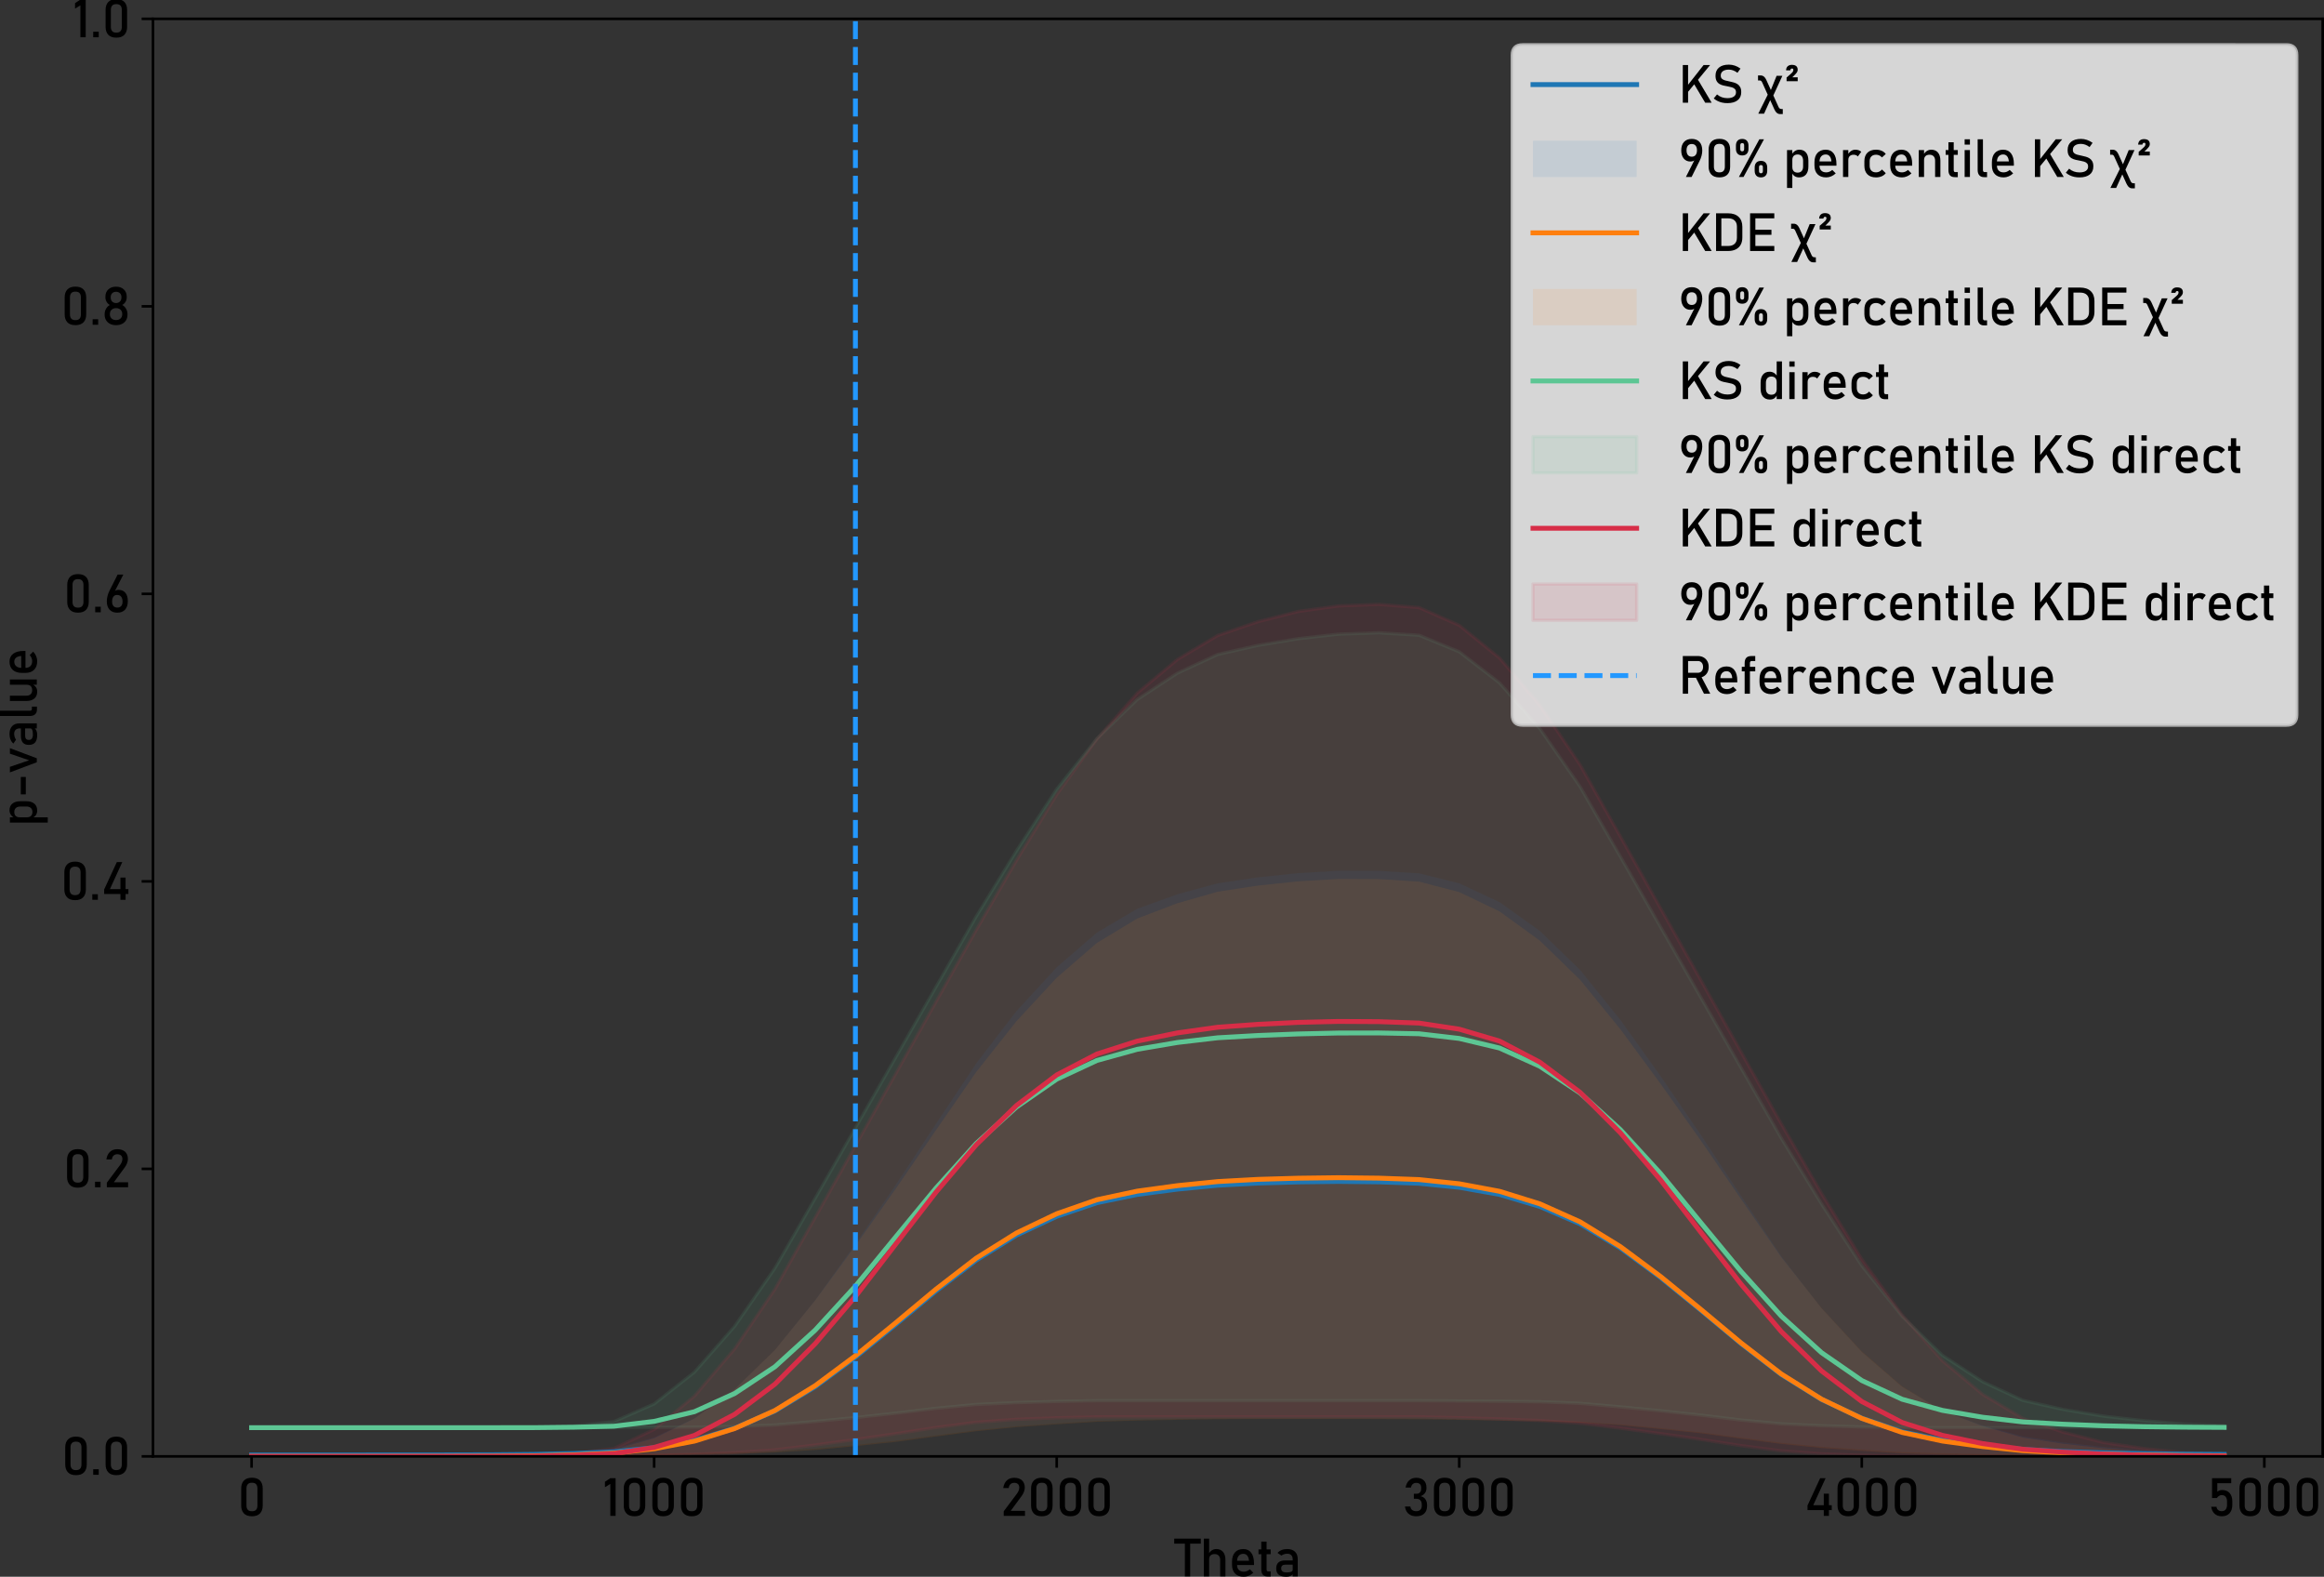 <?xml version="1.0" encoding="UTF-8" standalone="no"?>
<svg
   width="717.213pt"
   height="486.475pt"
   viewBox="0 0 717.213 486.475"
   version="1.1"
   id="svg212"
   sodipodi:docname="gc_2_theta.svg"
   inkscape:export-filename="gc_2_theta.pdf"
   inkscape:export-xdpi="96"
   inkscape:export-ydpi="96"
   inkscape:version="1.3.2 (091e20e, 2023-11-25, custom)"
   xmlns:inkscape="http://www.inkscape.org/namespaces/inkscape"
   xmlns:sodipodi="http://sodipodi.sourceforge.net/DTD/sodipodi-0.dtd"
   xmlns:xlink="http://www.w3.org/1999/xlink"
   xmlns="http://www.w3.org/2000/svg"
   xmlns:svg="http://www.w3.org/2000/svg"
   xmlns:rdf="http://www.w3.org/1999/02/22-rdf-syntax-ns#"
   xmlns:cc="http://creativecommons.org/ns#"
   xmlns:dc="http://purl.org/dc/elements/1.1/">
  <rect x="0" y="0" width="717.213" height="486.475" fill="#333333" stroke="none"/>
  <sodipodi:namedview
     id="namedview212"
     pagecolor="#ffffff"
     bordercolor="#000000"
     borderopacity="0.25"
     inkscape:showpageshadow="2"
     inkscape:pageopacity="0.0"
     inkscape:pagecheckerboard="0"
     inkscape:deskcolor="#d1d1d1"
     inkscape:document-units="pt"
     inkscape:zoom="2.25"
     inkscape:cx="495.11111"
     inkscape:cy="299.55556"
     inkscape:window-width="3840"
     inkscape:window-height="2054"
     inkscape:window-x="-11"
     inkscape:window-y="-11"
     inkscape:window-maximized="1"
     inkscape:current-layer="axes_1" />
  <defs
     id="defs1">
    <style
       type="text/css"
       id="style1">*{stroke-linejoin: round; stroke-linecap: butt}</style>
  </defs>
  <g
     id="figure_1"
     transform="translate(-60.788,-63.3)">
    <g
       id="axes_1">
      <g
         id="PolyCollection_1">
        <path
           d="m 138.436,512.197 v 0 h 12.423 12.423 12.423 l 12.423,-0.004 12.423,-0.009 12.423,-0.013 12.423,-0.022 12.423,-0.04 12.423,-0.075 12.423,-0.167 12.423,-0.191 12.423,-0.24 12.423,-0.403 12.423,-0.771 12.423,-1.171 12.423,-1.28 12.423,-1.645 12.423,-1.598 12.423,-1.226 12.423,-0.866 12.423,-0.771 12.423,-0.354 12.423,-0.225 12.423,-0.186 12.423,-0.049 12.423,-0.006 12.423,0.006 12.423,0.029 12.423,0.066 12.423,0.162 12.423,0.191 12.423,0.24 12.423,0.403 12.423,0.771 12.423,1.171 12.423,1.28 12.423,1.645 12.423,1.598 12.423,1.226 12.423,0.866 12.423,0.771 12.423,0.354 12.423,0.225 12.423,0.191 12.423,0.058 12.423,0.019 12.423,0.016 12.423,0.011 12.423,0.01 v -0.61 0 l -12.423,-0.331 -12.423,-0.55 -12.423,-0.983 -12.423,-1.368 -12.423,-1.856 -12.423,-3.39 -12.423,-4.486 -12.423,-7.325 -12.423,-10.738 -12.423,-13.505 -12.423,-16.136 -12.423,-18.646 -12.423,-18.817 -12.423,-18.138 -12.423,-17.369 -12.423,-15.396 -12.423,-12.034 -12.423,-8.88 -12.423,-5.793 -12.423,-3.093 -12.423,-0.757 -12.423,-0.035 -12.423,0.732 -12.423,1.297 -12.423,1.838 -12.423,3.382 -12.423,4.481 -12.423,7.325 -12.423,10.738 -12.423,13.509 -12.423,16.144 -12.423,18.658 -12.423,18.833 -12.423,18.159 -12.423,17.392 -12.423,15.422 -12.423,12.078 -12.423,8.945 -12.423,5.927 -12.423,3.356 -12.423,1.088 -12.423,0.585 -12.423,0.251 -12.423,0.071 -12.423,0.018 -12.423,0.009 -12.423,0.004 h -12.423 z"
           clip-path="url(#p5fcddbd3d5)"
           style="fill:#1f77b4;fill-opacity:0.1"
           id="path3" />
      </g>
      <g
         id="PolyCollection_2">
        <path
           d="m 138.436,512.64 v 0 h 12.423 12.423 l 12.423,-2.1e-4 12.423,-0.005 12.423,-0.009 12.423,-0.013 12.423,-0.023 12.423,-0.041 12.423,-0.079 12.423,-0.173 12.423,-0.198 12.423,-0.248 12.423,-0.41 12.423,-0.78 12.423,-1.193 12.423,-1.298 12.423,-1.669 12.423,-1.626 12.423,-1.251 12.423,-0.879 12.423,-0.79 12.423,-0.365 12.423,-0.233 12.423,-0.193 12.423,-0.053 12.423,-0.008 12.423,0.005 12.423,0.031 12.423,0.07 12.423,0.168 12.423,0.198 12.423,0.248 12.423,0.41 12.423,0.78 12.423,1.193 12.423,1.298 12.423,1.669 12.423,1.626 12.423,1.251 12.423,0.879 12.423,0.79 12.423,0.365 12.423,0.234 12.423,0.198 12.423,0.062 12.423,0.021 12.423,0.017 12.423,0.01 12.423,0.01 v -0.606 0 l -12.423,-0.333 -12.423,-0.554 -12.423,-0.991 -12.423,-1.387 -12.423,-1.912 -12.423,-3.548 -12.423,-4.741 -12.423,-7.517 -12.423,-10.753 -12.423,-13.404 -12.423,-15.681 -12.423,-17.93 -12.423,-18.069 -12.423,-17.514 -12.423,-16.863 -12.423,-15.245 -12.423,-12.072 -12.423,-9.01 -12.423,-5.959 -12.423,-3.23 -12.423,-0.787 -12.423,-0.038 -12.423,0.734 -12.423,1.307 -12.423,1.893 -12.423,3.539 -12.423,4.737 -12.423,7.517 -12.423,10.753 -12.423,13.408 -12.423,15.689 -12.423,17.942 -12.423,18.087 -12.423,17.536 -12.423,16.886 -12.423,15.271 -12.423,12.114 -12.423,9.073 -12.423,6.092 -12.423,3.492 -12.423,1.12 -12.423,0.593 -12.423,0.257 -12.423,0.08 -12.423,0.018 -12.423,0.009 -12.423,0.004 -12.423,10e-6 z"
           clip-path="url(#p5fcddbd3d5)"
           style="fill:#ff7f0e;fill-opacity:0.1"
           id="path4" />
      </g>
      <g
         id="PolyCollection_3">
        <defs
           id="defs4">
          <path
             id="mb9fd7d4516"
             d="m 138.436,-72.222 v 0 h 12.423 12.423 12.423 12.423 12.423 12.423 12.423 12.423 12.423 l 12.423,-0.089 12.423,-0.089 12.423,-0.16 12.423,-0.479 12.423,-1.099 12.423,-1.205 12.423,-1.347 12.423,-1.506 12.423,-1.187 12.423,-0.567 12.423,-0.372 12.423,-0.23 h 12.423 12.423 12.423 12.423 12.423 12.423 12.423 12.423 l 12.423,0.089 12.423,0.089 12.423,0.16 12.423,0.479 12.423,1.099 12.423,1.205 12.423,1.347 12.423,1.506 12.423,1.187 12.423,0.567 12.423,0.372 12.423,0.23 h 12.423 12.423 12.423 12.423 12.423 12.423 12.423 12.423 v -0.638 0 l -12.423,-0.514 -12.423,-1.01 -12.423,-1.4 -12.423,-2.056 -12.423,-2.8 -12.423,-5.76 -12.423,-8.153 -12.423,-12.038 -12.423,-15.587 -12.423,-19.048 -12.423,-20.275 -12.423,-21.733 -12.423,-21.733 -12.423,-21.733 -12.423,-21.733 -12.423,-21.573 -12.423,-17.917 -12.423,-14.085 -12.423,-9.596 -12.423,-5.108 -12.423,-0.762 -12.423,0.425 -12.423,1.4 -12.423,2.056 -12.423,2.8 -12.423,5.76 -12.423,8.153 -12.423,12.038 -12.423,15.587 -12.423,19.048 -12.423,20.275 -12.423,21.733 -12.423,21.733 -12.423,21.733 -12.423,21.733 -12.423,21.573 -12.423,17.917 -12.423,14.155 -12.423,9.809 -12.423,5.462 -12.423,1.276 -12.423,0.585 h -12.423 -12.423 -12.423 -12.423 -12.423 -12.423 z"
             style="stroke:#5dc694;stroke-opacity:0.1" />
        </defs>
        <g
           clip-path="url(#p5fcddbd3d5)"
           id="g4">
          <use
             xlink:href="#mb9fd7d4516"
             x="0"
             y="576"
             style="fill:#5dc694;fill-opacity:0.1;stroke:#5dc694;stroke-opacity:0.1"
             id="use4" />
        </g>
      </g>
      <g
         id="PolyCollection_4">
        <defs
           id="defs5">
          <path
             id="md89871f7ae"
             d="m 138.436,-63.36 v 0 h 12.423 12.423 12.423 12.423 12.423 12.423 l 12.423,-3.87e-4 12.423,-0.002 12.423,-0.003 12.423,-0.278 12.423,-0.379 12.423,-0.494 12.423,-0.834 12.423,-1.522 12.423,-1.695 12.423,-1.776 12.423,-1.924 12.423,-1.607 12.423,-0.918 12.423,-0.47 12.423,-0.288 12.423,-0.024 12.423,-8e-6 12.423,-5e-6 h 12.423 12.423 l 12.423,3.87e-4 12.423,0.002 12.423,0.003 12.423,0.278 12.423,0.379 12.423,0.494 12.423,0.834 12.423,1.522 12.423,1.695 12.423,1.776 12.423,1.924 12.423,1.607 12.423,0.918 12.423,0.47 12.423,0.288 12.423,0.024 12.423,8e-6 12.423,5e-6 h 12.423 12.423 12.423 12.423 12.423 v -0.689 0 l -12.423,-0.514 -12.423,-1.236 -12.423,-1.865 -12.423,-3.174 -12.423,-4.253 -12.423,-7.397 -12.423,-10.402 -12.423,-14.136 -12.423,-17.148 -12.423,-20.304 -12.423,-21.479 -12.423,-22.176 -12.423,-22.176 -12.423,-22.176 -12.423,-22.176 -12.423,-22.106 -12.423,-18.409 -12.423,-14.503 -12.423,-10.088 -12.423,-5.475 -12.423,-0.994 -12.423,0.477 -12.423,1.708 -12.423,3.152 -12.423,4.252 -12.423,7.397 -12.423,10.402 -12.423,14.136 -12.423,17.148 -12.423,20.304 -12.423,21.479 -12.423,22.176 -12.423,22.176 -12.423,22.176 -12.423,22.176 -12.423,22.106 -12.423,18.42 -12.423,14.586 -12.423,10.286 -12.423,5.873 -12.423,1.508 -12.423,0.759 -12.423,0.157 -12.423,0.022 -12.423,1.25e-4 -12.423,10e-7 h -12.423 -12.423 z"
             style="stroke:#d72d47;stroke-opacity:0.1" />
        </defs>
        <g
           clip-path="url(#p5fcddbd3d5)"
           id="g5">
          <use
             xlink:href="#md89871f7ae"
             x="0"
             y="576"
             style="fill:#d72d47;fill-opacity:0.1;stroke:#d72d47;stroke-opacity:0.1"
             id="use5" />
        </g>
      </g>
      <g
         id="matplotlib.axis_1">
        <g
           id="xtick_1">
          <g
             id="line2d_1">
            <defs
               id="defs6">
              <path
                 id="m6a9bbaae31"
                 d="M 0,0 V 3.5"
                 style="stroke:#000000;stroke-width:0.8" />
            </defs>
            <g
               id="g6">
              <use
                 xlink:href="#m6a9bbaae31"
                 x="138.436"
                 y="512.64"
                 style="stroke:#000000;stroke-width:0.8"
                 id="use6" />
            </g>
          </g>
          <g
             id="text_1">
            <!-- 0 -->
            <g
               transform="matrix(0.16,0,0,-0.16,134.023,531)"
               id="g7">
              <defs
                 id="defs7">
                <path
                   id="Bahnschrift-30"
                   d="m 1766,-47 q -650,0 -974,348 -323,349 -323,943 v 2065 q 0,604 328,947 328,344 969,344 643,0 970,-342 327,-342 327,-949 V 1244 Q 3063,641 2736,297 2409,-47 1766,-47 Z m 0,606 q 350,0 504,183 155,183 155,502 v 2065 q 0,322 -155,503 -154,182 -504,182 -350,0 -505,-182 -155,-181 -155,-503 V 1244 q 0,-319 155,-502 155,-183 505,-183 z"
                   transform="scale(0.016)" />
              </defs>
              <use
                 xlink:href="#Bahnschrift-30"
                 id="use7" />
            </g>
          </g>
        </g>
        <g
           id="xtick_2">
          <g
             id="line2d_2">
            <g
               id="g8">
              <use
                 xlink:href="#m6a9bbaae31"
                 x="262.666"
                 y="512.64"
                 style="stroke:#000000;stroke-width:0.8"
                 id="use8" />
            </g>
          </g>
          <g
             id="text_2">
            <!-- 1000 -->
            <g
               transform="matrix(0.16,0,0,-0.16,246.765,531)"
               id="g12">
              <defs
                 id="defs8">
                <path
                   id="Bahnschrift-31"
                   d="M 1566,4544 V 0 H 928 V 3850 L 281,3453 v 660 l 647,431 z"
                   transform="scale(0.016)" />
              </defs>
              <use
                 xlink:href="#Bahnschrift-31"
                 id="use9" />
              <use
                 xlink:href="#Bahnschrift-30"
                 x="33.252"
                 id="use10" />
              <use
                 xlink:href="#Bahnschrift-30"
                 x="88.428"
                 id="use11" />
              <use
                 xlink:href="#Bahnschrift-30"
                 x="143.604"
                 id="use12" />
            </g>
          </g>
        </g>
        <g
           id="xtick_3">
          <g
             id="line2d_3">
            <g
               id="g13">
              <use
                 xlink:href="#m6a9bbaae31"
                 x="386.896"
                 y="512.64"
                 style="stroke:#000000;stroke-width:0.8"
                 id="use13" />
            </g>
          </g>
          <g
             id="text_3">
            <!-- 2000 -->
            <g
               transform="matrix(0.16,0,0,-0.16,369.523,531)"
               id="g17">
              <defs
                 id="defs13">
                <path
                   id="Bahnschrift-32"
                   d="m 400,0 v 553 l 1584,2113 q 138,181 214,374 77,194 77,366 v 7 q 0,271 -160,421 -159,150 -452,150 -275,0 -449,-164 -173,-164 -211,-464 v -3 H 344 v 3 q 84,588 428,911 344,324 884,324 613,0 947,-310 335,-309 335,-875 v -3 q 0,-240 -100,-505 -100,-264 -279,-504 L 1244,606 H 2963 V 0 Z"
                   transform="scale(0.016)" />
              </defs>
              <use
                 xlink:href="#Bahnschrift-32"
                 id="use14" />
              <use
                 xlink:href="#Bahnschrift-30"
                 x="51.66"
                 id="use15" />
              <use
                 xlink:href="#Bahnschrift-30"
                 x="106.836"
                 id="use16" />
              <use
                 xlink:href="#Bahnschrift-30"
                 x="162.012"
                 id="use17" />
            </g>
          </g>
        </g>
        <g
           id="xtick_4">
          <g
             id="line2d_4">
            <g
               id="g18">
              <use
                 xlink:href="#m6a9bbaae31"
                 x="511.127"
                 y="512.64"
                 style="stroke:#000000;stroke-width:0.8"
                 id="use18" />
            </g>
          </g>
          <g
             id="text_4">
            <!-- 3000 -->
            <g
               transform="matrix(0.16,0,0,-0.16,493.655,531)"
               id="g22">
              <defs
                 id="defs18">
                <path
                   id="Bahnschrift-33"
                   d="M 1644,-47 Q 1259,-47 970,92 681,231 506,493 331,756 281,1131 v 0 h 650 v 0 q 44,-293 231,-429 188,-136 482,-136 315,0 490,168 175,169 175,475 v 138 q 0,341 -166,526 -165,186 -468,186 h -322 v 607 h 322 q 269,0 414,159 145,159 145,450 v 141 q 0,268 -155,415 -154,147 -438,147 -241,0 -408,-136 -167,-136 -230,-429 v 0 H 356 v 0 q 97,562 433,870 336,308 852,308 587,0 909,-310 322,-309 322,-872 v -75 q 0,-340 -185,-592 -184,-251 -521,-370 372,-78 576,-364 205,-286 205,-727 v -75 Q 2947,609 2606,281 2266,-47 1644,-47 Z"
                   transform="scale(0.016)" />
              </defs>
              <use
                 xlink:href="#Bahnschrift-33"
                 id="use19" />
              <use
                 xlink:href="#Bahnschrift-30"
                 x="52.881"
                 id="use20" />
              <use
                 xlink:href="#Bahnschrift-30"
                 x="108.057"
                 id="use21" />
              <use
                 xlink:href="#Bahnschrift-30"
                 x="163.232"
                 id="use22" />
            </g>
          </g>
        </g>
        <g
           id="xtick_5">
          <g
             id="line2d_5">
            <g
               id="g23">
              <use
                 xlink:href="#m6a9bbaae31"
                 x="635.357"
                 y="512.64"
                 style="stroke:#000000;stroke-width:0.8"
                 id="use23" />
            </g>
          </g>
          <g
             id="text_5">
            <!-- 4000 -->
            <g
               transform="matrix(0.16,0,0,-0.16,617.564,531)"
               id="g27">
              <defs
                 id="defs23">
                <path
                   id="Bahnschrift-34"
                   d="m 406,697 v 553 l 1525,3291 h 657 L 1100,1288 H 3328 V 697 Z M 2366,-3 v 2675 h 622 V -3 Z"
                   transform="scale(0.016)" />
              </defs>
              <use
                 xlink:href="#Bahnschrift-34"
                 id="use24" />
              <use
                 xlink:href="#Bahnschrift-30"
                 x="56.885"
                 id="use25" />
              <use
                 xlink:href="#Bahnschrift-30"
                 x="112.061"
                 id="use26" />
              <use
                 xlink:href="#Bahnschrift-30"
                 x="167.236"
                 id="use27" />
            </g>
          </g>
        </g>
        <g
           id="xtick_6">
          <g
             id="line2d_6">
            <g
               id="g28">
              <use
                 xlink:href="#m6a9bbaae31"
                 x="759.587"
                 y="512.64"
                 style="stroke:#000000;stroke-width:0.8"
                 id="use28" />
            </g>
          </g>
          <g
             id="text_6">
            <!-- 5000 -->
            <g
               transform="matrix(0.16,0,0,-0.16,741.99,531)"
               id="g32">
              <defs
                 id="defs28">
                <path
                   id="Bahnschrift-35"
                   d="m 1738,-47 q -519,0 -852,298 -333,299 -417,843 v 3 h 637 v -3 q 35,-250 200,-389 166,-139 432,-139 306,0 473,204 167,205 167,577 v 381 q 0,372 -167,575 -167,203 -473,203 -166,0 -319,-94 -153,-93 -269,-262 H 569 V 4544 H 2884 V 3938 H 1206 V 2916 q 119,97 266,150 147,53 300,53 594,0 919,-364 325,-364 325,-1027 V 1347 Q 3016,681 2681,317 2347,-47 1738,-47 Z"
                   transform="scale(0.016)" />
              </defs>
              <use
                 xlink:href="#Bahnschrift-35"
                 id="use29" />
              <use
                 xlink:href="#Bahnschrift-30"
                 x="54.443"
                 id="use30" />
              <use
                 xlink:href="#Bahnschrift-30"
                 x="109.619"
                 id="use31" />
              <use
                 xlink:href="#Bahnschrift-30"
                 x="164.795"
                 id="use32" />
            </g>
          </g>
        </g>
        <g
           id="text_7">
          <!-- Theta -->
          <g
             transform="matrix(0.16,0,0,-0.16,423.324,549.658)"
             id="g37">
            <defs
               id="defs32">
              <path
                 id="Bahnschrift-54"
                 d="m 1222,0 v 4172 h 637 V 0 Z M -63,3938 v 606 h 3207 v -606 z"
                 transform="scale(0.016)" />
              <path
                 id="Bahnschrift-68"
                 d="m 500,0 v 4544 h 638 V 0 Z m 1969,0 v 1966 q 0,343 -177,530 -176,188 -501,188 -313,0 -483,-163 -170,-162 -170,-458 l -66,625 q 150,287 392,445 242,158 536,158 528,0 817,-346 289,-345 289,-976 V 0 Z"
                 transform="scale(0.016)" />
              <path
                 id="Bahnschrift-65"
                 d="M 1828,-47 Q 1150,-47 778,331 406,709 406,1406 v 366 q 0,725 358,1122 358,397 1008,397 612,0 948,-450 336,-450 336,-1263 V 1366 H 869 v 512 h 1581 v 0 q -28,394 -205,616 -176,222 -473,222 -359,0 -559,-238 -200,-237 -200,-672 v -412 q 0,-403 214,-619 214,-216 601,-216 194,0 384,78 191,79 341,219 v 0 l 419,-418 v 0 Q 2731,206 2431,79 2131,-47 1828,-47 Z"
                 transform="scale(0.016)" />
              <path
                 id="Bahnschrift-74"
                 d="M 1344,-16 Q 944,-16 764,206 584,428 584,844 v 3344 h 638 V 838 q 0,-116 47,-182 47,-65 137,-65 h 307 V -16 Z M 250,2669 v 575 h 1463 v -575 z"
                 transform="scale(0.016)" />
              <path
                 id="Bahnschrift-61"
                 d="m 2331,0 v 2056 q 0,319 -170,495 -170,177 -483,177 -190,0 -376,-58 -186,-57 -333,-167 l -466,319 q 185,222 486,345 302,124 670,124 610,0 944,-316 335,-316 335,-891 V 0 Z m -793,-47 q -597,0 -896,247 -298,247 -298,756 0,485 273,724 274,239 821,239 h 921 l 44,-513 h -962 q -247,0 -372,-111 -125,-111 -125,-339 0,-247 165,-366 166,-118 497,-118 363,0 544,78 181,78 181,244 l 66,-456 Q 2313,206 2188,122 2063,38 1902,-4 1741,-47 1538,-47 Z"
                 transform="scale(0.016)" />
            </defs>
            <use
               xlink:href="#Bahnschrift-54"
               id="use33" />
            <use
               xlink:href="#Bahnschrift-68"
               x="48.145"
               id="use34" />
            <use
               xlink:href="#Bahnschrift-65"
               x="104.004"
               id="use35" />
            <use
               xlink:href="#Bahnschrift-74"
               x="157.617"
               id="use36" />
            <use
               xlink:href="#Bahnschrift-61"
               x="190.234"
               id="use37" />
          </g>
        </g>
      </g>
      <g
         id="matplotlib.axis_2">
        <g
           id="ytick_1">
          <g
             id="line2d_7">
            <defs
               id="defs37">
              <path
                 id="m91fb14c83b"
                 d="M 0,0 H -3.5"
                 style="stroke:#000000;stroke-width:0.8" />
            </defs>
            <g
               id="g38">
              <use
                 xlink:href="#m91fb14c83b"
                 x="108"
                 y="512.64"
                 style="stroke:#000000;stroke-width:0.8"
                 id="use38" />
            </g>
          </g>
          <g
             id="text_8">
            <!-- 0.0 -->
            <g
               transform="matrix(0.16,0,0,-0.16,79.72,518.32)"
               id="g41">
              <defs
                 id="defs38">
                <path
                   id="Bahnschrift-2e"
                   d="m 391,0 v 669 h 668 V 0 Z"
                   transform="scale(0.016)" />
              </defs>
              <use
                 xlink:href="#Bahnschrift-30"
                 id="use39" />
              <use
                 xlink:href="#Bahnschrift-2e"
                 x="55.176"
                 id="use40" />
              <use
                 xlink:href="#Bahnschrift-30"
                 x="77.832"
                 id="use41" />
            </g>
          </g>
        </g>
        <g
           id="ytick_2">
          <g
             id="line2d_8">
            <g
               id="g42">
              <use
                 xlink:href="#m91fb14c83b"
                 x="108"
                 y="423.936"
                 style="stroke:#000000;stroke-width:0.8"
                 id="use42" />
            </g>
          </g>
          <g
             id="text_9">
            <!-- 0.2 -->
            <g
               transform="matrix(0.16,0,0,-0.16,80.282,429.616)"
               id="g45">
              <use
                 xlink:href="#Bahnschrift-30"
                 id="use43" />
              <use
                 xlink:href="#Bahnschrift-2e"
                 x="55.176"
                 id="use44" />
              <use
                 xlink:href="#Bahnschrift-32"
                 x="77.832"
                 id="use45" />
            </g>
          </g>
        </g>
        <g
           id="ytick_3">
          <g
             id="line2d_9">
            <g
               id="g46">
              <use
                 xlink:href="#m91fb14c83b"
                 x="108"
                 y="335.232"
                 style="stroke:#000000;stroke-width:0.8"
                 id="use46" />
            </g>
          </g>
          <g
             id="text_10">
            <!-- 0.4 -->
            <g
               transform="matrix(0.16,0,0,-0.16,79.445,340.912)"
               id="g49">
              <use
                 xlink:href="#Bahnschrift-30"
                 id="use47" />
              <use
                 xlink:href="#Bahnschrift-2e"
                 x="55.176"
                 id="use48" />
              <use
                 xlink:href="#Bahnschrift-34"
                 x="77.832"
                 id="use49" />
            </g>
          </g>
        </g>
        <g
           id="ytick_4">
          <g
             id="line2d_10">
            <g
               id="g50">
              <use
                 xlink:href="#m91fb14c83b"
                 x="108"
                 y="246.528"
                 style="stroke:#000000;stroke-width:0.8"
                 id="use50" />
            </g>
          </g>
          <g
             id="text_11">
            <!-- 0.6 -->
            <g
               transform="matrix(0.16,0,0,-0.16,80.338,252.208)"
               id="g53">
              <defs
                 id="defs50">
                <path
                   id="Bahnschrift-36"
                   d="M 1641,-47 Q 1038,-47 706,312 375,672 375,1325 v 3 q 0,294 81,623 82,330 235,637 l 987,1956 h 688 l -1160,-2266 3,113 q 163,309 579,309 534,0 827,-355 294,-354 294,-1001 v -3 Q 2909,681 2578,317 2247,-47 1641,-47 Z m 0,613 q 306,0 468,187 163,188 163,535 v 3 q 0,381 -172,589 -172,208 -491,208 -284,0 -440,-210 -156,-209 -156,-590 v -4 q 0,-346 164,-532 164,-186 464,-186 z"
                   transform="scale(0.016)" />
              </defs>
              <use
                 xlink:href="#Bahnschrift-30"
                 id="use51" />
              <use
                 xlink:href="#Bahnschrift-2e"
                 x="55.176"
                 id="use52" />
              <use
                 xlink:href="#Bahnschrift-36"
                 x="77.832"
                 id="use53" />
            </g>
          </g>
        </g>
        <g
           id="ytick_5">
          <g
             id="line2d_11">
            <g
               id="g54">
              <use
                 xlink:href="#m91fb14c83b"
                 x="108"
                 y="157.824"
                 style="stroke:#000000;stroke-width:0.8"
                 id="use54" />
            </g>
          </g>
          <g
             id="text_12">
            <!-- 0.8 -->
            <g
               transform="matrix(0.16,0,0,-0.16,79.547,163.504)"
               id="g57">
              <defs
                 id="defs54">
                <path
                   id="Bahnschrift-38"
                   d="M 1800,-47 Q 1384,-47 1075,109 766,266 594,550 422,834 422,1216 v 75 q 0,340 170,640 171,300 455,453 -238,132 -385,380 -146,249 -146,524 v 109 q 0,541 351,867 352,327 933,327 581,0 932,-327 352,-326 352,-867 v -109 q 0,-282 -148,-529 -148,-246 -392,-375 287,-153 460,-453 174,-300 174,-640 v -75 Q 3178,834 3006,550 2834,266 2525,109 2216,-47 1800,-47 Z m 0,613 q 334,0 539,192 205,192 205,505 v 43 q 0,316 -205,508 -205,192 -539,192 -334,0 -539,-192 -205,-192 -205,-511 v -47 q 0,-312 205,-501 205,-189 539,-189 z m 0,2053 q 291,0 469,184 178,185 178,488 v 43 q 0,291 -178,467 -178,177 -469,177 -291,0 -469,-177 -178,-176 -178,-470 v -47 q 0,-300 178,-483 178,-182 469,-182 z"
                   transform="scale(0.016)" />
              </defs>
              <use
                 xlink:href="#Bahnschrift-30"
                 id="use55" />
              <use
                 xlink:href="#Bahnschrift-2e"
                 x="55.176"
                 id="use56" />
              <use
                 xlink:href="#Bahnschrift-38"
                 x="77.832"
                 id="use57" />
            </g>
          </g>
        </g>
        <g
           id="ytick_6">
          <g
             id="line2d_12">
            <g
               id="g58">
              <use
                 xlink:href="#m91fb14c83b"
                 x="108"
                 y="69.12"
                 style="stroke:#000000;stroke-width:0.8"
                 id="use58" />
            </g>
          </g>
          <g
             id="text_13">
            <!-- 1.0 -->
            <g
               transform="matrix(0.16,0,0,-0.16,83.228,74.8)"
               id="g61">
              <use
                 xlink:href="#Bahnschrift-31"
                 id="use59" />
              <use
                 xlink:href="#Bahnschrift-2e"
                 x="33.252"
                 id="use60" />
              <use
                 xlink:href="#Bahnschrift-30"
                 x="55.908"
                 id="use61" />
            </g>
          </g>
        </g>
        <g
           id="text_14">
          <!-- p-value -->
          <g
             transform="matrix(0,-0.16,-0.16,0,72.147,318.379)"
             id="g68">
            <defs
               id="defs61">
              <path
                 id="Bahnschrift-70"
                 d="m 500,-1319 v 4563 h 638 V -1319 Z M 1953,-47 q -303,0 -528,145 -225,146 -331,411 l 44,679 q 0,-210 75,-357 75,-147 217,-225 142,-78 345,-78 316,0 489,192 174,193 174,543 v 703 q 0,356 -174,553 -173,197 -489,197 -203,0 -345,-75 -142,-75 -217,-219 -75,-144 -75,-350 l -66,625 q 147,284 384,439 238,155 528,155 522,0 806,-346 285,-345 285,-976 V 1263 Q 3075,641 2781,297 2488,-47 1953,-47 Z"
                 transform="scale(0.016)" />
              <path
                 id="Bahnschrift-2d"
                 d="M 500,1931 H 2600 V 1325 H 500 Z"
                 transform="scale(0.016)" />
              <path
                 id="Bahnschrift-76"
                 d="m 1616,928 793,2316 h 666 L 1856,0 H 1375 L 156,3244 h 666 z"
                 transform="scale(0.016)" />
              <path
                 id="Bahnschrift-6c"
                 d="M 1138,4544 V 838 q 0,-116 51,-182 52,-65 145,-65 h 300 V -16 H 1259 Q 900,-16 700,209 500,434 500,844 v 3700 z"
                 transform="scale(0.016)" />
              <path
                 id="Bahnschrift-75"
                 d="m 2456,0 v 3244 h 635 V 0 Z M 1138,3244 V 1272 q 0,-341 173,-527 173,-186 489,-186 316,0 486,167 170,168 170,471 l 44,-678 Q 2413,300 2194,126 1975,-47 1622,-47 1084,-47 792,298 500,644 500,1272 v 1972 z"
                 transform="scale(0.016)" />
            </defs>
            <use
               xlink:href="#Bahnschrift-70"
               id="use62" />
            <use
               xlink:href="#Bahnschrift-2d"
               x="54.395"
               id="use63" />
            <use
               xlink:href="#Bahnschrift-76"
               x="102.344"
               id="use64" />
            <use
               xlink:href="#Bahnschrift-61"
               x="152.344"
               id="use65" />
            <use
               xlink:href="#Bahnschrift-6c"
               x="205.566"
               id="use66" />
            <use
               xlink:href="#Bahnschrift-75"
               x="234.521"
               id="use67" />
            <use
               xlink:href="#Bahnschrift-65"
               x="290.137"
               id="use68" />
          </g>
        </g>
      </g>
      <g
         id="line2d_13">
        <path
           d="m 138.436,512.197 h 12.423 12.423 l 12.423,-0.004 12.423,-0.008 12.423,-0.013 12.423,-0.033 12.423,-0.111 12.423,-0.278 12.423,-0.512 12.423,-1.297 12.423,-2.242 12.423,-3.719 12.423,-5.368 12.423,-7.463 12.423,-9.14 12.423,-10.082 12.423,-10.321 12.423,-9.545 12.423,-7.695 12.423,-5.798 12.423,-4.203 12.423,-2.549 12.423,-1.629 12.423,-1.21 12.423,-0.66 12.423,-0.351 12.423,-0.153 12.423,0.134 12.423,0.43 12.423,1.239 12.423,2.204 12.423,3.697 12.423,5.351 12.423,7.451 12.423,9.131 12.423,10.076 12.423,10.317 12.423,9.543 12.423,7.694 12.423,5.798 12.423,4.203 12.423,2.549 12.423,1.632 12.423,1.218 12.423,0.673 12.423,0.383 12.423,0.264 12.423,0.143 12.423,0.082"
           clip-path="url(#p5fcddbd3d5)"
           style="fill:none;stroke:#1f77b4;stroke-width:1.5;stroke-linecap:square"
           id="path68" />
      </g>
      <g
         id="line2d_14">
        <path
           d="m 138.436,512.64 h 12.423 l 12.423,-10e-6 12.423,-0.004 12.423,-0.008 12.423,-0.014 12.423,-0.034 12.423,-0.114 12.423,-0.286 12.423,-0.528 12.423,-1.359 12.423,-2.359 12.423,-3.884 12.423,-5.573 12.423,-7.648 12.423,-9.239 12.423,-10.151 12.423,-10.367 12.423,-9.581 12.423,-7.769 12.423,-5.939 12.423,-4.326 12.423,-2.65 12.423,-1.699 12.423,-1.255 12.423,-0.68 12.423,-0.362 12.423,-0.157 12.423,0.14 12.423,0.444 12.423,1.3 12.423,2.321 12.423,3.863 12.423,5.556 12.423,7.637 12.423,9.23 12.423,10.144 12.423,10.363 12.423,9.579 12.423,7.768 12.423,5.938 12.423,4.326 12.423,2.65 12.423,1.703 12.423,1.263 12.423,0.694 12.423,0.396 12.423,0.271 12.423,0.146 12.423,0.083"
           clip-path="url(#p5fcddbd3d5)"
           style="fill:none;stroke:#ff7f0e;stroke-width:1.5;stroke-linecap:square"
           id="path69" />
      </g>
      <g
         id="line2d_15">
        <path
           d="m 138.436,503.778 h 12.423 12.423 12.423 12.423 12.423 12.423 l 12.423,-0.004 12.423,-0.131 12.423,-0.308 12.423,-1.496 12.423,-2.982 12.423,-5.624 12.423,-8.242 12.423,-11.307 12.423,-13.571 12.423,-15.154 12.423,-15.058 12.423,-13.773 12.423,-11.282 12.423,-8.592 12.423,-5.769 12.423,-3.432 12.423,-2.113 12.423,-1.45 12.423,-0.705 12.423,-0.482 12.423,-0.28 12.423,-0.018 12.423,0.245 12.423,1.45 12.423,2.957 12.423,5.614 12.423,8.239 12.423,11.307 12.423,13.571 12.423,15.154 12.423,15.058 12.423,13.773 12.423,11.282 12.423,8.592 12.423,5.769 12.423,3.432 12.423,2.113 12.423,1.45 12.423,0.705 12.423,0.482 12.423,0.284 12.423,0.149 12.423,0.064"
           clip-path="url(#p5fcddbd3d5)"
           style="fill:none;stroke:#5dc694;stroke-width:1.5;stroke-linecap:square"
           id="path70" />
      </g>
      <g
         id="line2d_16">
        <path
           d="m 138.436,512.64 h 12.423 12.423 12.423 12.423 l 12.423,-5e-5 12.423,-0.011 12.423,-0.053 12.423,-0.257 12.423,-0.503 12.423,-1.947 12.423,-3.693 12.423,-6.517 12.423,-9.306 12.423,-12.469 12.423,-14.595 12.423,-16.122 12.423,-16.023 12.423,-14.63 12.423,-12.138 12.423,-9.432 12.423,-6.457 12.423,-3.971 12.423,-2.54 12.423,-1.741 12.423,-0.894 12.423,-0.602 12.423,-0.294 12.423,0.069 12.423,0.433 12.423,1.892 12.423,3.668 12.423,6.505 12.423,9.302 12.423,12.469 12.423,14.595 12.423,16.122 12.423,16.023 12.423,14.63 12.423,12.138 12.423,9.432 12.423,6.457 12.423,3.971 12.423,2.54 12.423,1.741 12.423,0.894 12.423,0.613 12.423,0.347 12.423,0.187 12.423,0.07"
           clip-path="url(#p5fcddbd3d5)"
           style="fill:none;stroke:#d72d47;stroke-width:1.5;stroke-linecap:square"
           id="path71" />
      </g>
      <g
         id="line2d_17">
        <path
           d="M 324.781,512.64 V 69.12"
           clip-path="url(#p5fcddbd3d5)"
           style="fill:none;stroke:#2398ff;stroke-width:1.5;stroke-dasharray:5.55, 2.4;stroke-dashoffset:0"
           id="path72" />
      </g>
      <g
         id="patch_3">
        <path
           d="M 108,512.64 V 69.12"
           style="fill:none;stroke:#000000;stroke-width:0.8;stroke-linecap:square;stroke-linejoin:miter"
           id="path73" />
      </g>
      <g
         id="patch_4">
        <path
           d="M 777.6,512.64 V 69.12"
           style="fill:none;stroke:#000000;stroke-width:0.8;stroke-linecap:square;stroke-linejoin:miter"
           id="path74" />
      </g>
      <g
         id="patch_5">
        <path
           d="M 108,512.64 H 777.6"
           style="fill:none;stroke:#000000;stroke-width:0.8;stroke-linecap:square;stroke-linejoin:miter"
           id="path75" />
      </g>
      <g
         id="patch_6">
        <path
           d="M 108,69.12 H 777.6"
           style="fill:none;stroke:#000000;stroke-width:0.8;stroke-linecap:square;stroke-linejoin:miter"
           id="path76" />
      </g>
      <g
         id="legend_1">
        <g
           id="patch_7">
          <path
             d="M 530.678,287.04 H 766.4 q 3.2,0 3.2,-3.2 V 80.32 q 0,-3.2 -3.2,-3.2 H 530.678 q -3.2,0 -3.2,3.2 v 203.52 q 0,3.2 3.2,3.2 z"
             style="opacity:0.8;fill:#ffffff;stroke:#cccccc;stroke-linejoin:miter"
             id="path77" />
        </g>
        <g
           id="line2d_18">
          <path
             d="m 533.878,89.397 h 16 16"
             style="fill:none;stroke:#1f77b4;stroke-width:1.5;stroke-linecap:square"
             id="path78" />
        </g>
        <g
           id="text_15">
          <!-- KS χ² -->
          <g
             transform="matrix(0.16,0,0,-0.16,578.678,94.998)"
             id="g82">
            <defs
               id="defs78">
              <path
                 id="Bahnschrift-4b"
                 d="m 969,1038 94,956 2006,2550 h 784 z M 563,0 v 4544 h 637 V 0 Z M 3263,0 1819,2425 2322,2891 4044,0 Z"
                 transform="scale(0.016)" />
              <path
                 id="Bahnschrift-53"
                 d="M 1928,-47 Q 1597,-47 1305,15 1013,78 758,203 503,328 281,516 v 0 l 397,487 v 0 q 260,-225 572,-338 313,-112 678,-112 494,0 766,184 272,185 272,516 v 3 q 0,260 -138,397 -137,138 -361,205 -223,67 -489,111 -256,44 -517,103 -261,59 -480,185 -218,127 -351,364 -133,238 -133,635 v 3 q 0,635 422,983 422,349 1190,349 366,0 716,-118 350,-117 681,-357 v 0 l -362,-507 v 0 q -260,194 -518,288 -257,94 -517,94 -465,0 -723,-186 -258,-186 -258,-527 v -3 q 0,-256 150,-391 150,-134 392,-198 243,-64 521,-120 250,-50 500,-121 250,-70 454,-203 205,-133 328,-364 124,-231 124,-603 v -6 Q 3597,641 3159,297 2722,-47 1928,-47 Z"
                 transform="scale(0.016)" />
              <path
                 id="Bahnschrift-20"
                 transform="scale(0.016)"
                 d="" />
              <path
                 id="Bahnschrift-3c7"
                 d="m 2753,-1366 q -147,0 -272,63 -125,62 -228,192 -103,130 -194,323 L 600,2438 q -53,118 -119,182 -65,64 -159,64 H 94 v 607 h 322 q 150,0 273,-63 124,-62 228,-191 105,-128 192,-324 L 2569,-513 q 53,-115 134,-180 81,-66 269,-66 h 106 v -607 z m -2628,47 1225,2460 338,-547 -866,-1913 z m 1772,2103 -338,547 775,1913 h 697 z"
                 transform="scale(0.016)" />
              <path
                 id="Bahnschrift-b2"
                 d="m 378,2597 v 441 l 422,365 q 250,213 322,320 72,108 72,240 v 0 q 0,162 -160,162 -87,0 -140,-55 -53,-54 -69,-164 v 0 H 313 v 0 q 21,332 208,496 188,164 492,164 353,0 529,-150 177,-150 177,-447 v -3 q 0,-163 -97,-307 -97,-143 -319,-362 l -240,-234 h 656 v -466 z"
                 transform="scale(0.016)" />
            </defs>
            <use
               xlink:href="#Bahnschrift-4b"
               id="use78" />
            <use
               xlink:href="#Bahnschrift-53"
               x="64.16"
               id="use79" />
            <use
               xlink:href="#Bahnschrift-20"
               x="125.732"
               id="use80" />
            <use
               xlink:href="#Bahnschrift-3c7"
               x="152.588"
               id="use81" />
            <use
               xlink:href="#Bahnschrift-b2"
               x="203.125"
               id="use82" />
          </g>
        </g>
        <g
           id="patch_8">
          <path
             d="m 533.878,117.912 h 32 v -11.2 h -32 z"
             style="fill:#1f77b4;fill-opacity:0.1"
             id="path82" />
        </g>
        <g
           id="text_16">
          <!-- 90% percentile KS χ² -->
          <g
             transform="matrix(0.16,0,0,-0.16,578.678,117.912)"
             id="g102">
            <defs
               id="defs82">
              <path
                 id="Bahnschrift-39"
                 d="m 934,0 1144,2256 -3,-112 q -81,-147 -241,-213 -159,-65 -368,-65 -491,0 -791,364 -300,364 -300,967 v 3 q 0,663 333,1027 333,364 936,364 603,0 934,-368 331,-367 331,-1039 v -3 q 0,-278 -81,-602 -81,-323 -237,-632 L 1622,0 Z m 710,2447 q 300,0 464,203 164,203 164,572 v 3 q 0,359 -164,556 -164,197 -464,197 -303,0 -467,-197 -164,-197 -164,-559 v -3 q 0,-369 164,-571 164,-201 467,-201 z"
                 transform="scale(0.016)" />
              <path
                 id="Bahnschrift-25"
                 d="m 666,0 2468,4544 h 560 L 1225,0 Z m 2662,-47 q -362,0 -559,211 -197,211 -197,589 v 391 q 0,378 197,589 197,211 559,211 363,0 559,-213 197,-212 197,-593 V 753 Q 4084,375 3887,164 3691,-47 3328,-47 Z m 0,497 q 235,0 235,272 v 459 q 0,263 -235,263 -234,0 -234,-266 V 722 q 0,-272 234,-272 z M 1069,2597 q -363,0 -560,211 -196,211 -196,589 v 391 q 0,378 196,589 197,211 560,211 362,0 559,-213 197,-212 197,-594 v -384 q 0,-378 -197,-589 -197,-211 -559,-211 z m 0,497 q 234,0 234,272 v 459 q 0,263 -234,263 -235,0 -235,-266 v -456 q 0,-272 235,-272 z"
                 transform="scale(0.016)" />
              <path
                 id="Bahnschrift-72"
                 d="m 500,0 v 3244 h 638 V 0 Z m 1784,2475 q -84,103 -212,156 -128,53 -297,53 -303,0 -470,-167 -167,-167 -167,-464 l -66,625 q 147,288 386,450 239,163 526,163 222,0 402,-64 180,-64 314,-189 z"
                 transform="scale(0.016)" />
              <path
                 id="Bahnschrift-63"
                 d="M 1809,-47 Q 1141,-47 773,322 406,691 406,1363 v 534 q 0,666 367,1030 368,364 1036,364 382,0 688,-135 306,-134 487,-384 v 0 l -459,-413 v 0 q -134,157 -319,241 -184,84 -387,84 -369,0 -572,-206 -203,-206 -203,-581 v -534 q 0,-385 203,-595 203,-209 572,-209 203,0 387,91 185,91 319,256 v 0 l 459,-443 v 0 Q 2803,219 2495,86 2188,-47 1809,-47 Z"
                 transform="scale(0.016)" />
              <path
                 id="Bahnschrift-6e"
                 d="m 500,0 v 3244 h 638 V 0 Z m 1969,0 v 1966 q 0,343 -177,530 -176,188 -501,188 -313,0 -483,-166 -170,-165 -170,-465 l -66,625 q 150,294 392,453 242,160 536,160 528,0 817,-346 289,-345 289,-976 V 0 Z"
                 transform="scale(0.016)" />
              <path
                 id="Bahnschrift-69"
                 d="m 500,3906 v 638 h 638 V 3906 Z M 500,0 v 3244 h 638 V 0 Z"
                 transform="scale(0.016)" />
            </defs>
            <use
               xlink:href="#Bahnschrift-39"
               id="use83" />
            <use
               xlink:href="#Bahnschrift-30"
               x="51.318"
               id="use84" />
            <use
               xlink:href="#Bahnschrift-25"
               x="106.494"
               id="use85" />
            <use
               xlink:href="#Bahnschrift-20"
               x="175.195"
               id="use86" />
            <use
               xlink:href="#Bahnschrift-70"
               x="202.051"
               id="use87" />
            <use
               xlink:href="#Bahnschrift-65"
               x="256.445"
               id="use88" />
            <use
               xlink:href="#Bahnschrift-72"
               x="310.059"
               id="use89" />
            <use
               xlink:href="#Bahnschrift-63"
               x="352.734"
               id="use90" />
            <use
               xlink:href="#Bahnschrift-65"
               x="402.539"
               id="use91" />
            <use
               xlink:href="#Bahnschrift-6e"
               x="456.152"
               id="use92" />
            <use
               xlink:href="#Bahnschrift-74"
               x="512.012"
               id="use93" />
            <use
               xlink:href="#Bahnschrift-69"
               x="544.629"
               id="use94" />
            <use
               xlink:href="#Bahnschrift-6c"
               x="569.727"
               id="use95" />
            <use
               xlink:href="#Bahnschrift-65"
               x="598.682"
               id="use96" />
            <use
               xlink:href="#Bahnschrift-20"
               x="652.295"
               id="use97" />
            <use
               xlink:href="#Bahnschrift-4b"
               x="679.15"
               id="use98" />
            <use
               xlink:href="#Bahnschrift-53"
               x="743.311"
               id="use99" />
            <use
               xlink:href="#Bahnschrift-20"
               x="804.883"
               id="use100" />
            <use
               xlink:href="#Bahnschrift-3c7"
               x="831.738"
               id="use101" />
            <use
               xlink:href="#Bahnschrift-b2"
               x="882.275"
               id="use102" />
          </g>
        </g>
        <g
           id="line2d_19">
          <path
             d="m 533.878,135.143 h 16 16"
             style="fill:none;stroke:#ff7f0e;stroke-width:1.5;stroke-linecap:square"
             id="path102" />
        </g>
        <g
           id="text_17">
          <!-- KDE χ² -->
          <g
             transform="matrix(0.16,0,0,-0.16,578.678,140.743)"
             id="g108">
            <defs
               id="defs102">
              <path
                 id="Bahnschrift-44"
                 d="m 994,0 v 606 h 1028 q 503,0 779,261 277,261 277,736 v 1338 q 0,475 -277,736 -276,261 -779,261 H 994 v 606 h 1009 q 825,0 1276,-427 452,-426 452,-1201 V 1628 Q 3731,1113 3528,748 3325,384 2937,192 2550,0 2000,0 Z M 563,0 v 4544 h 637 V 0 Z"
                 transform="scale(0.016)" />
              <path
                 id="Bahnschrift-45"
                 d="m 563,0 v 4544 h 637 V 0 Z M 872,0 V 606 H 3481 V 0 Z m 0,1953 v 606 h 2266 v -606 z m 0,1985 v 606 h 2609 v -606 z"
                 transform="scale(0.016)" />
            </defs>
            <use
               xlink:href="#Bahnschrift-4b"
               id="use103" />
            <use
               xlink:href="#Bahnschrift-44"
               x="64.16"
               id="use104" />
            <use
               xlink:href="#Bahnschrift-45"
               x="129.785"
               id="use105" />
            <use
               xlink:href="#Bahnschrift-20"
               x="189.551"
               id="use106" />
            <use
               xlink:href="#Bahnschrift-3c7"
               x="216.406"
               id="use107" />
            <use
               xlink:href="#Bahnschrift-b2"
               x="266.943"
               id="use108" />
          </g>
        </g>
        <g
           id="patch_9">
          <path
             d="m 533.878,163.657 h 32 v -11.2 h -32 z"
             style="fill:#ff7f0e;fill-opacity:0.1"
             id="path108" />
        </g>
        <g
           id="text_18">
          <!-- 90% percentile KDE χ² -->
          <g
             transform="matrix(0.16,0,0,-0.16,578.678,163.657)"
             id="g129">
            <use
               xlink:href="#Bahnschrift-39"
               id="use109" />
            <use
               xlink:href="#Bahnschrift-30"
               x="51.318"
               id="use110" />
            <use
               xlink:href="#Bahnschrift-25"
               x="106.494"
               id="use111" />
            <use
               xlink:href="#Bahnschrift-20"
               x="175.195"
               id="use112" />
            <use
               xlink:href="#Bahnschrift-70"
               x="202.051"
               id="use113" />
            <use
               xlink:href="#Bahnschrift-65"
               x="256.445"
               id="use114" />
            <use
               xlink:href="#Bahnschrift-72"
               x="310.059"
               id="use115" />
            <use
               xlink:href="#Bahnschrift-63"
               x="352.734"
               id="use116" />
            <use
               xlink:href="#Bahnschrift-65"
               x="402.539"
               id="use117" />
            <use
               xlink:href="#Bahnschrift-6e"
               x="456.152"
               id="use118" />
            <use
               xlink:href="#Bahnschrift-74"
               x="512.012"
               id="use119" />
            <use
               xlink:href="#Bahnschrift-69"
               x="544.629"
               id="use120" />
            <use
               xlink:href="#Bahnschrift-6c"
               x="569.727"
               id="use121" />
            <use
               xlink:href="#Bahnschrift-65"
               x="598.682"
               id="use122" />
            <use
               xlink:href="#Bahnschrift-20"
               x="652.295"
               id="use123" />
            <use
               xlink:href="#Bahnschrift-4b"
               x="679.15"
               id="use124" />
            <use
               xlink:href="#Bahnschrift-44"
               x="743.311"
               id="use125" />
            <use
               xlink:href="#Bahnschrift-45"
               x="808.936"
               id="use126" />
            <use
               xlink:href="#Bahnschrift-20"
               x="868.701"
               id="use127" />
            <use
               xlink:href="#Bahnschrift-3c7"
               x="895.557"
               id="use128" />
            <use
               xlink:href="#Bahnschrift-b2"
               x="946.094"
               id="use129" />
          </g>
        </g>
        <g
           id="line2d_20">
          <path
             d="m 533.878,180.833 h 16 16"
             style="fill:none;stroke:#5dc694;stroke-width:1.5;stroke-linecap:square"
             id="path129" />
        </g>
        <g
           id="text_19">
          <!-- KS direct -->
          <g
             transform="matrix(0.16,0,0,-0.16,578.678,186.433)"
             id="g138">
            <defs
               id="defs129">
              <path
                 id="Bahnschrift-64"
                 d="m 2344,0 v 4544 h 637 V 0 Z M 1528,-56 Q 991,-56 698,289 406,634 406,1263 v 715 q 0,631 286,976 286,346 805,346 287,0 526,-150 240,-150 386,-422 l -65,-662 q 0,206 -75,353 -75,147 -218,223 -142,77 -345,77 -315,0 -489,-197 -173,-197 -173,-553 v -706 q 0,-354 173,-546 174,-192 489,-192 203,0 345,79 143,80 218,230 75,150 75,360 l 44,-685 Q 2300,291 2086,117 1872,-56 1528,-56 Z"
                 transform="scale(0.016)" />
            </defs>
            <use
               xlink:href="#Bahnschrift-4b"
               id="use130" />
            <use
               xlink:href="#Bahnschrift-53"
               x="64.16"
               id="use131" />
            <use
               xlink:href="#Bahnschrift-20"
               x="125.732"
               id="use132" />
            <use
               xlink:href="#Bahnschrift-64"
               x="152.588"
               id="use133" />
            <use
               xlink:href="#Bahnschrift-69"
               x="206.494"
               id="use134" />
            <use
               xlink:href="#Bahnschrift-72"
               x="231.592"
               id="use135" />
            <use
               xlink:href="#Bahnschrift-65"
               x="274.268"
               id="use136" />
            <use
               xlink:href="#Bahnschrift-63"
               x="327.881"
               id="use137" />
            <use
               xlink:href="#Bahnschrift-74"
               x="377.686"
               id="use138" />
          </g>
        </g>
        <g
           id="patch_10">
          <path
             d="m 533.878,209.23 h 32 v -11.2 h -32 z"
             style="fill:#5dc694;fill-opacity:0.1;stroke:#5dc694;stroke-linejoin:miter;stroke-opacity:0.1"
             id="path138" />
        </g>
        <g
           id="text_20">
          <!-- 90% percentile KS direct -->
          <g
             transform="matrix(0.16,0,0,-0.16,578.678,209.23)"
             id="g162">
            <use
               xlink:href="#Bahnschrift-39"
               id="use139" />
            <use
               xlink:href="#Bahnschrift-30"
               x="51.318"
               id="use140" />
            <use
               xlink:href="#Bahnschrift-25"
               x="106.494"
               id="use141" />
            <use
               xlink:href="#Bahnschrift-20"
               x="175.195"
               id="use142" />
            <use
               xlink:href="#Bahnschrift-70"
               x="202.051"
               id="use143" />
            <use
               xlink:href="#Bahnschrift-65"
               x="256.445"
               id="use144" />
            <use
               xlink:href="#Bahnschrift-72"
               x="310.059"
               id="use145" />
            <use
               xlink:href="#Bahnschrift-63"
               x="352.734"
               id="use146" />
            <use
               xlink:href="#Bahnschrift-65"
               x="402.539"
               id="use147" />
            <use
               xlink:href="#Bahnschrift-6e"
               x="456.152"
               id="use148" />
            <use
               xlink:href="#Bahnschrift-74"
               x="512.012"
               id="use149" />
            <use
               xlink:href="#Bahnschrift-69"
               x="544.629"
               id="use150" />
            <use
               xlink:href="#Bahnschrift-6c"
               x="569.727"
               id="use151" />
            <use
               xlink:href="#Bahnschrift-65"
               x="598.682"
               id="use152" />
            <use
               xlink:href="#Bahnschrift-20"
               x="652.295"
               id="use153" />
            <use
               xlink:href="#Bahnschrift-4b"
               x="679.15"
               id="use154" />
            <use
               xlink:href="#Bahnschrift-53"
               x="743.311"
               id="use155" />
            <use
               xlink:href="#Bahnschrift-20"
               x="804.883"
               id="use156" />
            <use
               xlink:href="#Bahnschrift-64"
               x="831.738"
               id="use157" />
            <use
               xlink:href="#Bahnschrift-69"
               x="885.645"
               id="use158" />
            <use
               xlink:href="#Bahnschrift-72"
               x="910.742"
               id="use159" />
            <use
               xlink:href="#Bahnschrift-65"
               x="953.418"
               id="use160" />
            <use
               xlink:href="#Bahnschrift-63"
               x="1007.031"
               id="use161" />
            <use
               xlink:href="#Bahnschrift-74"
               x="1056.836"
               id="use162" />
          </g>
        </g>
        <g
           id="line2d_21">
          <path
             d="m 533.878,226.287 h 16 16"
             style="fill:none;stroke:#d72d47;stroke-width:1.5;stroke-linecap:square"
             id="path162" />
        </g>
        <g
           id="text_21">
          <!-- KDE direct -->
          <g
             transform="matrix(0.16,0,0,-0.16,578.678,231.887)"
             id="g172">
            <use
               xlink:href="#Bahnschrift-4b"
               id="use163" />
            <use
               xlink:href="#Bahnschrift-44"
               x="64.16"
               id="use164" />
            <use
               xlink:href="#Bahnschrift-45"
               x="129.785"
               id="use165" />
            <use
               xlink:href="#Bahnschrift-20"
               x="189.551"
               id="use166" />
            <use
               xlink:href="#Bahnschrift-64"
               x="216.406"
               id="use167" />
            <use
               xlink:href="#Bahnschrift-69"
               x="270.312"
               id="use168" />
            <use
               xlink:href="#Bahnschrift-72"
               x="295.41"
               id="use169" />
            <use
               xlink:href="#Bahnschrift-65"
               x="338.086"
               id="use170" />
            <use
               xlink:href="#Bahnschrift-63"
               x="391.699"
               id="use171" />
            <use
               xlink:href="#Bahnschrift-74"
               x="441.504"
               id="use172" />
          </g>
        </g>
        <g
           id="patch_11">
          <path
             d="m 533.878,254.685 h 32 v -11.2 h -32 z"
             style="fill:#d72d47;fill-opacity:0.1;stroke:#d72d47;stroke-linejoin:miter;stroke-opacity:0.1"
             id="path172" />
        </g>
        <g
           id="text_22">
          <!-- 90% percentile KDE direct -->
          <g
             transform="matrix(0.16,0,0,-0.16,578.678,254.685)"
             id="g197">
            <use
               xlink:href="#Bahnschrift-39"
               id="use173" />
            <use
               xlink:href="#Bahnschrift-30"
               x="51.318"
               id="use174" />
            <use
               xlink:href="#Bahnschrift-25"
               x="106.494"
               id="use175" />
            <use
               xlink:href="#Bahnschrift-20"
               x="175.195"
               id="use176" />
            <use
               xlink:href="#Bahnschrift-70"
               x="202.051"
               id="use177" />
            <use
               xlink:href="#Bahnschrift-65"
               x="256.445"
               id="use178" />
            <use
               xlink:href="#Bahnschrift-72"
               x="310.059"
               id="use179" />
            <use
               xlink:href="#Bahnschrift-63"
               x="352.734"
               id="use180" />
            <use
               xlink:href="#Bahnschrift-65"
               x="402.539"
               id="use181" />
            <use
               xlink:href="#Bahnschrift-6e"
               x="456.152"
               id="use182" />
            <use
               xlink:href="#Bahnschrift-74"
               x="512.012"
               id="use183" />
            <use
               xlink:href="#Bahnschrift-69"
               x="544.629"
               id="use184" />
            <use
               xlink:href="#Bahnschrift-6c"
               x="569.727"
               id="use185" />
            <use
               xlink:href="#Bahnschrift-65"
               x="598.682"
               id="use186" />
            <use
               xlink:href="#Bahnschrift-20"
               x="652.295"
               id="use187" />
            <use
               xlink:href="#Bahnschrift-4b"
               x="679.15"
               id="use188" />
            <use
               xlink:href="#Bahnschrift-44"
               x="743.311"
               id="use189" />
            <use
               xlink:href="#Bahnschrift-45"
               x="808.936"
               id="use190" />
            <use
               xlink:href="#Bahnschrift-20"
               x="868.701"
               id="use191" />
            <use
               xlink:href="#Bahnschrift-64"
               x="895.557"
               id="use192" />
            <use
               xlink:href="#Bahnschrift-69"
               x="949.463"
               id="use193" />
            <use
               xlink:href="#Bahnschrift-72"
               x="974.561"
               id="use194" />
            <use
               xlink:href="#Bahnschrift-65"
               x="1017.236"
               id="use195" />
            <use
               xlink:href="#Bahnschrift-63"
               x="1070.85"
               id="use196" />
            <use
               xlink:href="#Bahnschrift-74"
               x="1120.654"
               id="use197" />
          </g>
        </g>
        <g
           id="line2d_22">
          <path
             d="m 533.878,271.743 h 16 16"
             style="fill:none;stroke:#2398ff;stroke-width:1.5;stroke-dasharray:5.55, 2.4;stroke-dashoffset:0"
             id="path197" />
        </g>
        <g
           id="text_23">
          <!-- Reference value -->
          <g
             transform="matrix(0.16,0,0,-0.16,578.678,277.342)"
             id="g212">
            <defs
               id="defs197">
              <path
                 id="Bahnschrift-52"
                 d="m 841,1922 v 606 h 1550 q 278,0 446,194 169,194 169,512 v 0 q 0,319 -169,513 -168,194 -446,194 H 841 v 606 h 1525 q 397,0 693,-164 297,-164 461,-458 164,-294 164,-691 v 0 q 0,-393 -166,-689 -165,-295 -460,-459 -295,-164 -692,-164 z M 563,0 v 4547 h 637 V 0 Z M 3119,0 2078,2063 2713,2206 3875,0 Z"
                 transform="scale(0.016)" />
              <path
                 id="Bahnschrift-66"
                 d="m 594,0 v 3684 q 0,429 197,644 197,216 612,216 h 469 v -606 h -456 q -97,0 -141,-74 -44,-73 -44,-173 V 0 Z M 250,2700 v 544 h 1622 v -544 z"
                 transform="scale(0.016)" />
            </defs>
            <use
               xlink:href="#Bahnschrift-52"
               id="use198" />
            <use
               xlink:href="#Bahnschrift-65"
               x="65.186"
               id="use199" />
            <use
               xlink:href="#Bahnschrift-66"
               x="118.799"
               id="use200" />
            <use
               xlink:href="#Bahnschrift-65"
               x="150.488"
               id="use201" />
            <use
               xlink:href="#Bahnschrift-72"
               x="204.102"
               id="use202" />
            <use
               xlink:href="#Bahnschrift-65"
               x="246.777"
               id="use203" />
            <use
               xlink:href="#Bahnschrift-6e"
               x="300.391"
               id="use204" />
            <use
               xlink:href="#Bahnschrift-63"
               x="356.25"
               id="use205" />
            <use
               xlink:href="#Bahnschrift-65"
               x="406.055"
               id="use206" />
            <use
               xlink:href="#Bahnschrift-20"
               x="459.668"
               id="use207" />
            <use
               xlink:href="#Bahnschrift-76"
               x="486.523"
               id="use208" />
            <use
               xlink:href="#Bahnschrift-61"
               x="536.523"
               id="use209" />
            <use
               xlink:href="#Bahnschrift-6c"
               x="589.746"
               id="use210" />
            <use
               xlink:href="#Bahnschrift-75"
               x="618.701"
               id="use211" />
            <use
               xlink:href="#Bahnschrift-65"
               x="674.316"
               id="use212" />
          </g>
        </g>
      </g>
    </g>
  </g>
  <defs
     id="defs212">
    <clipPath
       id="p5fcddbd3d5">
      <rect
         x="108"
         y="69.12"
         width="669.6"
         height="443.52"
         id="rect212" />
    </clipPath>
  </defs>
</svg>
